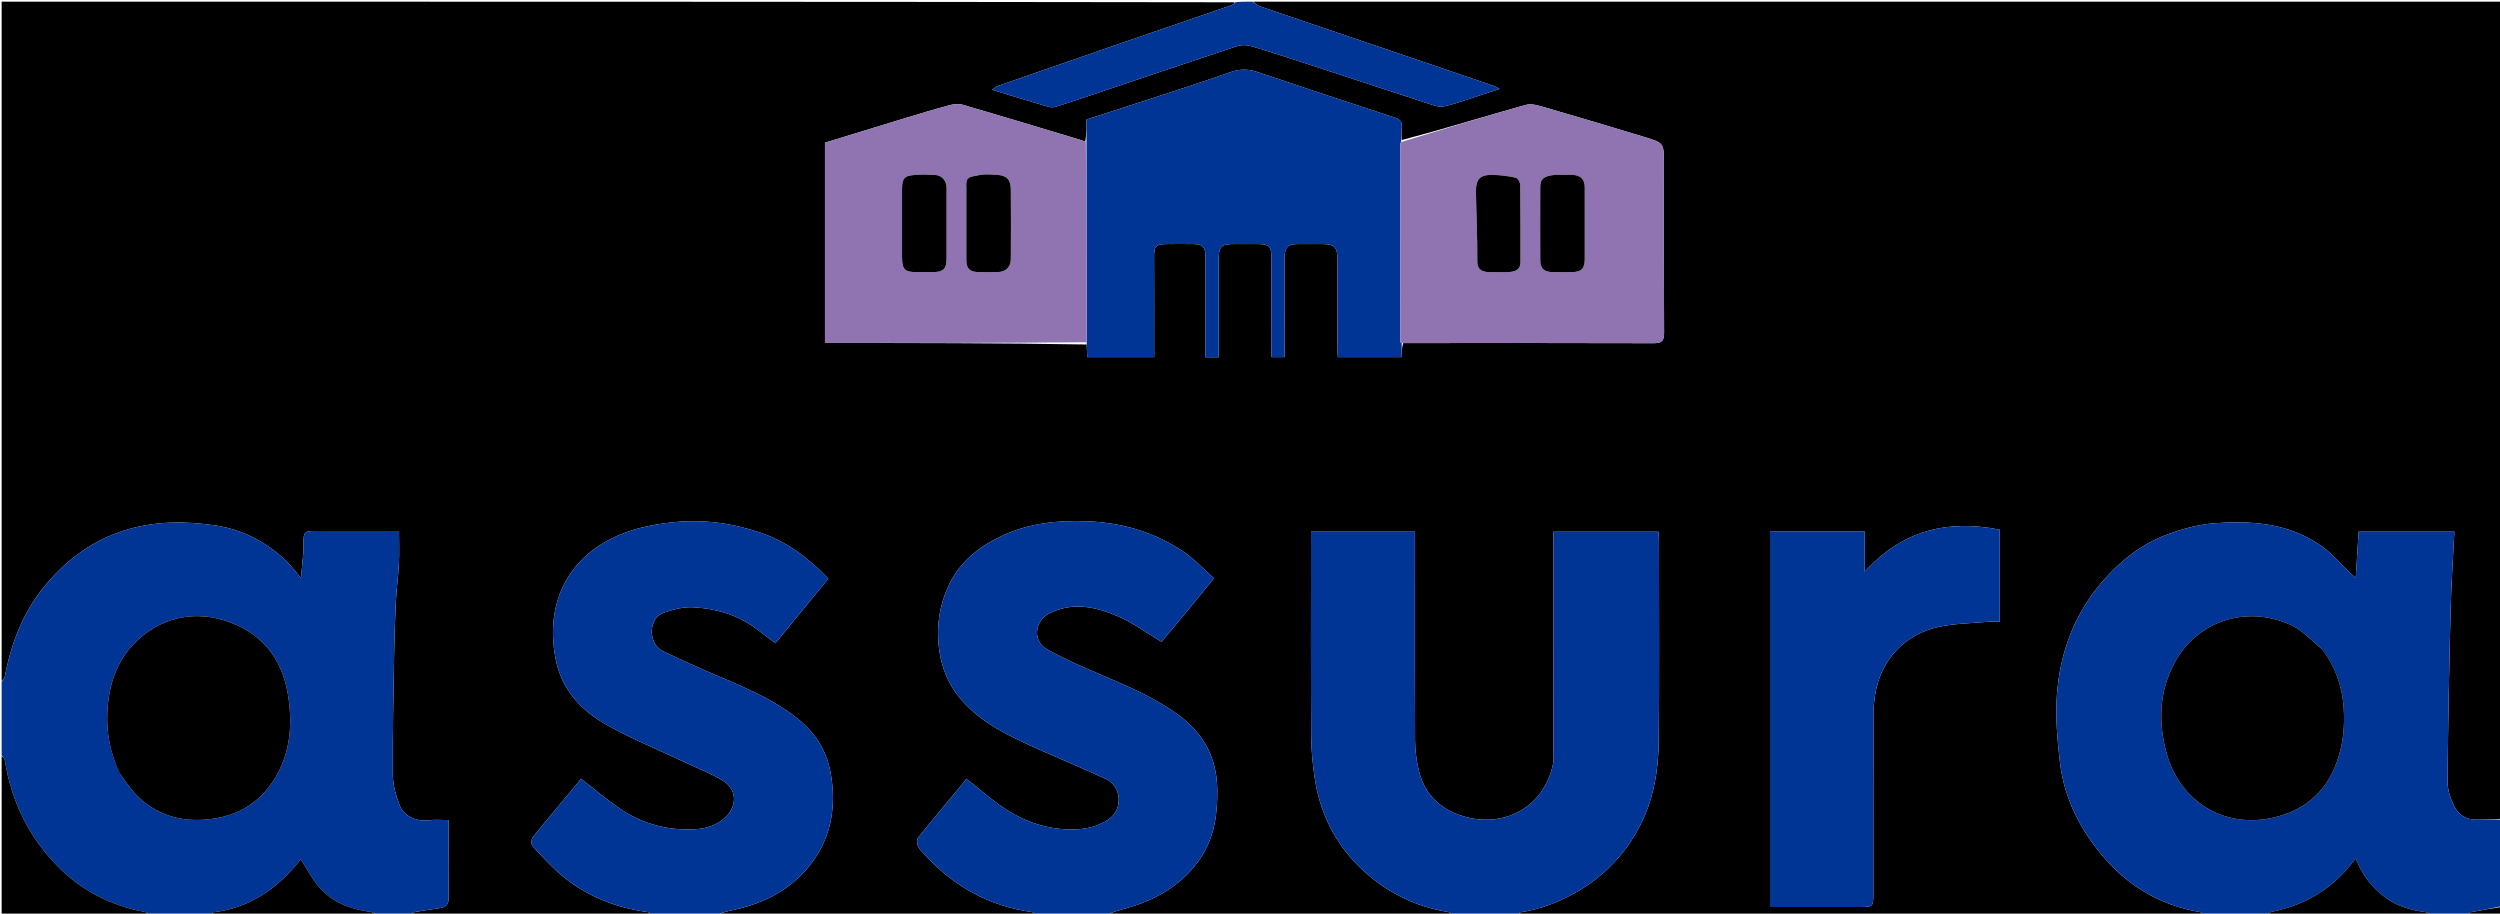 <svg version="1.1" id="Layer_1" xmlns="http://www.w3.org/2000/svg" xmlns:xlink="http://www.w3.org/1999/xlink" x="0px" y="0px"
	 width="100%" viewBox="0 0 1516 554" enable-background="new 0 0 1516 554" xml:space="preserve">
<path fill="#000000" opacity="1" stroke="none" 
	d="
M395,555 
	C346.643,555 298.287,555 249.439,554.583 
	C249.791,553.786 250.601,553.207 251.484,553.058 
	C256.512,552.209 261.549,551.401 266.6,550.7 
	C270.713,550.129 272.229,548.164 272.114,543.782 
	C271.787,531.3 272,518.803 272,506.312 
	C272,503.375 272,500.437 272,497.306 
	C267.647,497.306 263.966,496.87 260.428,497.397 
	C253.185,498.476 244.952,495.182 242.383,488.418 
	C240.144,482.525 238.245,476.071 238.204,469.852 
	C238.043,445.088 238.61,420.318 239.027,395.552 
	C239.201,385.271 239.527,374.988 240.065,364.721 
	C240.47,356.976 241.528,349.265 241.912,341.52 
	C242.227,335.18 241.976,328.812 241.976,322 
	C240.559,322 238.921,322 237.283,322 
	C221.794,322 206.306,321.994 190.817,322.003 
	C184.706,322.007 184.144,322.575 184.009,328.835 
	C183.967,330.833 184.134,332.843 183.971,334.828 
	C183.555,339.919 183.007,344.999 182.475,350.461 
	C178.888,346.341 176.061,342.412 172.569,339.206 
	C160.644,328.256 146.922,321.086 130.616,318.643 
	C112.194,315.882 94.076,315.907 76.167,321.424 
	C56.634,327.441 40.918,338.852 27.812,354.501 
	C14.145,370.819 6.828,389.695 2.93,410.249 
	C2.74,411.252 1.664,412.087 1,413 
	C1,275.718 1,138.435 1,1 
	C250.023,1 499.047,1 748.609,1.376 
	C748.492,2.18 747.892,2.767 747.175,3.015 
	C722.405,11.557 697.616,20.041 672.848,28.588 
	C650.255,36.384 627.681,44.231 605.116,52.105 
	C604.037,52.481 603.127,53.338 601.457,54.407 
	C613.566,58.082 624.735,61.521 635.947,64.808 
	C637.306,65.206 639.009,65.116 640.376,64.689 
	C647.28,62.53 654.135,60.21 660.992,57.902 
	C690.687,47.908 720.355,37.835 750.105,28.008 
	C752.71,27.147 756.041,27.184 758.688,27.97 
	C770.854,31.583 782.914,35.555 794.98,39.499 
	C819.887,47.641 844.764,55.878 869.689,63.967 
	C871.625,64.596 873.942,64.864 875.899,64.445 
	C880.073,63.549 884.147,62.158 888.224,60.85 
	C895.011,58.673 901.768,56.403 909.354,53.902 
	C907.507,52.945 906.679,52.374 905.762,52.062 
	C874.399,41.369 843.03,30.693 811.655,20.032 
	C795.576,14.569 779.474,9.173 763.42,3.637 
	C762.131,3.192 761.133,1.899 760,1 
	C1012.247,1 1264.493,1 1517,1 
	C1517,166.023 1517,331.047 1516.532,496.535 
	C1511.397,497 1506.725,496.855 1502.066,497.034 
	C1495.452,497.288 1490.678,494.015 1488.062,488.536 
	C1485.919,484.046 1484.141,478.82 1484.186,473.939 
	C1484.502,439.199 1485.183,404.461 1486.057,369.73 
	C1486.451,354.036 1487.549,338.36 1488.341,322.395 
	C1469.219,322.395 1449.846,322.395 1430.272,322.395 
	C1429.685,331.74 1429.122,340.711 1428.511,350.437 
	C1427.004,349.119 1426.139,348.416 1425.334,347.65 
	C1419.479,342.083 1414.218,335.678 1407.682,331.082 
	C1387.896,317.168 1365.053,315.462 1341.966,317.394 
	C1332.426,318.192 1322.797,320.922 1313.78,324.299 
	C1298.922,329.865 1286.628,339.423 1276.016,351.357 
	C1258.155,371.443 1249.194,395.263 1247.292,421.523 
	C1246.318,434.97 1247.577,448.719 1249.14,462.179 
	C1251.793,485.031 1262.253,504.69 1277.35,521.667 
	C1292.531,538.74 1311.688,549.279 1334.366,553.147 
	C1334.998,553.254 1335.459,554.36 1336,555 
	C1197.977,555 1059.953,555 921.416,554.603 
	C921.244,553.873 921.55,553.299 921.935,553.24 
	C933.502,551.462 944.276,547.411 954.478,541.795 
	C971.768,532.276 985.036,518.64 994.194,501.273 
	C1002.762,485.027 1005.695,467.178 1005.874,449.092 
	C1006.274,408.598 1006.003,368.097 1005.987,327.599 
	C1005.986,325.843 1005.795,324.088 1005.699,322.433 
	C984.197,322.433 963.3,322.433 942,322.433 
	C942,325.008 942,327.152 942,329.297 
	C942,372.128 942.001,414.96 941.996,457.791 
	C941.995,459.456 942.177,461.17 941.861,462.78 
	C936.739,488.859 913.386,501.528 889.838,495.665 
	C875.216,492.024 864.294,483.118 860.499,467.74 
	C859.009,461.702 858.139,455.352 858.107,449.138 
	C857.898,408.975 858,368.809 858,328.644 
	C858,326.561 858,324.477 858,322.417 
	C836.563,322.417 816,322.417 795,322.417 
	C795,324.971 795,327.111 795,329.251 
	C795,368.25 794.886,407.248 795.092,446.246 
	C795.135,454.482 795.944,462.769 797.102,470.933 
	C800.142,492.379 809.264,511.062 824.802,526.141 
	C839.733,540.631 857.688,549.689 878.369,553.078 
	C879.325,553.235 880.127,554.338 881,555 
	C811.31,555 741.62,555 671.416,554.603 
	C674.622,553.136 678.331,552.026 682.063,551.002 
	C700.723,545.884 716.859,536.82 727.921,520.473 
	C736.508,507.784 738.416,493.419 738.149,478.304 
	C737.805,458.824 729.269,444.114 713.938,433.055 
	C700.223,423.162 684.766,416.483 669.272,409.878 
	C657.632,404.916 645.927,399.906 634.917,393.731 
	C625.936,388.695 627.257,376.382 636.612,371.778 
	C650.607,364.889 664.55,367.993 677.725,373.634 
	C686.978,377.597 695.277,383.787 704.377,389.206 
	C709.274,383.325 714.57,377.009 719.818,370.652 
	C725.071,364.288 730.274,357.884 736.156,350.696 
	C729.993,345.255 724.272,339.022 717.452,334.415 
	C700.111,322.701 680.495,317.011 659.72,316.124 
	C641.774,315.359 624.055,317.157 607.451,324.997 
	C592.843,331.895 581.068,341.506 574.464,356.851 
	C568.616,370.436 567.471,384.478 570.332,398.613 
	C571.767,405.702 574.682,413.012 578.781,418.941 
	C589.99,435.156 607.023,444.004 624.426,451.938 
	C639.739,458.919 655.335,465.283 670.597,472.371 
	C680.363,476.906 681.072,490.919 672.149,496.92 
	C665.954,501.086 658.893,502.758 651.569,502.949 
	C635.7,503.363 621.266,498.459 608.295,489.661 
	C600.601,484.442 593.586,478.223 586.058,472.29 
	C584.265,474.487 582.617,476.534 580.939,478.558 
	C572.827,488.344 564.634,498.065 556.696,507.99 
	C555.858,509.039 556.049,511.431 556.574,512.912 
	C557.15,514.537 558.578,515.908 559.785,517.255 
	C577.543,537.064 599.372,549.364 625.869,553.103 
	C626.653,553.214 627.293,554.345 628,555 
	C563.977,555 499.953,555 435.424,554.595 
	C437.87,553.456 440.799,552.618 443.775,552.003 
	C463.914,547.841 481.377,538.679 493.323,521.774 
	C504.595,505.822 507.193,487.435 503.609,468.239 
	C501.105,454.831 494.226,444.265 483.573,435.733 
	C467.043,422.493 447.481,415.278 428.435,406.963 
	C419.685,403.143 410.986,399.19 402.379,395.057 
	C397.428,392.68 395.232,387.927 395.241,382.894 
	C395.25,377.956 397.832,373.11 402.621,371.475 
	C408.301,369.536 414.562,367.923 420.453,368.256 
	C434.269,369.038 447.391,372.851 458.723,381.371 
	C462.512,384.22 466.298,387.073 470.225,390.03 
	C480.95,376.949 491.499,364.082 502.303,350.904 
	C490.384,338.486 477.2,328.468 461.081,322.998 
	C443.534,317.044 425.569,314.652 406.93,316.817 
	C393.992,318.32 381.591,320.967 369.982,326.993 
	C341.211,341.926 331.23,369.556 336.803,399.053 
	C340.434,418.268 352.487,430.994 368.518,439.906 
	C383.483,448.226 399.44,454.761 414.958,462.085 
	C422.708,465.743 430.772,468.87 438.116,473.214 
	C446.648,478.26 447.275,488.198 440.302,495.198 
	C434.961,500.56 428.064,502.549 420.935,502.878 
	C404.639,503.63 389.386,499.603 375.883,490.356 
	C367.883,484.878 360.466,478.549 352.353,472.267 
	C351.235,473.632 349.826,475.38 348.387,477.104 
	C339.925,487.25 331.369,497.32 323.109,507.628 
	C322.155,508.818 321.993,512.107 322.903,513.088 
	C328.854,519.504 334.761,526.09 341.509,531.611 
	C356.412,543.804 373.821,550.513 392.868,553.105 
	C393.65,553.211 394.293,554.345 395,555 
M658.083,85.967 
	C657.333,85.655 656.605,85.274 655.832,85.041 
	C631.864,77.826 607.914,70.551 583.888,63.536 
	C581.385,62.805 578.293,63.126 575.706,63.821 
	C566.285,66.353 556.945,69.193 547.607,72.024 
	C531.778,76.823 515.972,81.704 500.252,86.522 
	C500.252,127.002 500.252,167.267 500.252,208 
	C553.282,208 606.061,208 658.95,208.9 
	C659.064,211.483 659.178,214.066 659.288,216.579 
	C672.79,216.579 685.683,216.579 699.897,216.579 
	C699.897,195.749 699.959,175.327 699.853,154.907 
	C699.827,149.917 700.975,148.173 705.91,148.044 
	C711.737,147.893 717.572,147.979 723.403,148.008 
	C729.345,148.037 730.986,149.703 730.992,155.77 
	C731.012,174.097 731,192.423 731,210.75 
	C731,212.683 731,214.617 731,216.632 
	C734.004,216.632 736.238,216.632 739,216.632 
	C739,214.318 739,212.356 739,210.394 
	C739,192.901 738.996,175.407 739.002,157.914 
	C739.005,149.296 740.264,148.004 748.61,148 
	C753.441,147.998 758.273,147.984 763.104,148.005 
	C769.467,148.032 770.988,149.552 770.994,155.972 
	C771.01,174.298 771,192.625 771,210.951 
	C771,212.861 771,214.77 771,216.556 
	C774.15,216.556 776.38,216.556 779,216.556 
	C779,213.648 779,211.171 779,208.693 
	C779.001,191.033 778.964,173.373 779.025,155.713 
	C779.045,149.9 781.038,148.03 786.812,148.005 
	C791.81,147.983 796.809,147.989 801.807,148.003 
	C809.171,148.024 810.987,149.782 810.994,157 
	C811.011,174.993 810.992,192.986 811.012,210.98 
	C811.014,212.894 811.181,214.807 811.264,216.563 
	C824.531,216.563 837.101,216.563 850.003,216.563 
	C850.003,213.472 850.003,210.818 850.931,208.027 
	C901.544,208.018 952.156,207.932 1002.768,208.116 
	C1007.938,208.135 1009.14,206.574 1009.11,201.611 
	C1008.901,167.482 1009,133.352 1009,99.221 
	C1009,86.83 1009.042,86.693 997.346,83.13 
	C977.449,77.071 957.52,71.113 937.541,65.332 
	C933.556,64.179 928.889,62.587 925.213,63.616 
	C900.043,70.662 875.053,78.353 850.001,84.931 
	C850,82.434 849.821,79.922 850.043,77.445 
	C850.338,74.143 849.261,72.448 845.876,71.343 
	C817.988,62.24 790.15,52.982 762.348,43.618 
	C756.833,41.761 751.819,41.746 746.179,43.732 
	C727.682,50.243 708.988,56.195 690.354,62.312 
	C679.929,65.734 669.471,69.057 658.839,72.486 
	C658.839,77.365 658.839,81.683 658.083,85.967 
M1123.47,550 
	C1124.803,550 1126.136,550 1127.469,550 
	C1135.999,549.998 1136,549.998 1136,541.243 
	C1136,505.413 1135.968,469.583 1136.044,433.754 
	C1136.053,429.639 1136.406,425.485 1137.048,421.419 
	C1140.365,400.425 1154.781,384.548 1175.833,380.1 
	C1185.612,378.034 1195.811,377.933 1205.828,377.03 
	C1208.063,376.828 1210.332,377 1212.649,377 
	C1212.649,357.895 1212.649,339.641 1212.649,321.19 
	C1181.179,314.969 1153.759,321.35 1130.768,346.691 
	C1130.768,337.378 1130.768,329.948 1130.768,322.348 
	C1111.367,322.348 1092.472,322.348 1073.323,322.348 
	C1073.323,398.254 1073.323,473.812 1073.323,550 
	C1089.918,550 1106.199,550 1123.47,550 
z"/>
<path fill="#003595" opacity="1" stroke="none" 
	d="
M1,413.469 
	C1.664,412.087 2.74,411.252 2.93,410.249 
	C6.828,389.695 14.145,370.819 27.812,354.501 
	C40.918,338.852 56.634,327.441 76.167,321.424 
	C94.076,315.907 112.194,315.882 130.616,318.643 
	C146.922,321.086 160.644,328.256 172.569,339.206 
	C176.061,342.412 178.888,346.341 182.475,350.461 
	C183.007,344.999 183.555,339.919 183.971,334.828 
	C184.134,332.843 183.967,330.833 184.009,328.835 
	C184.144,322.575 184.706,322.007 190.817,322.003 
	C206.306,321.994 221.794,322 237.283,322 
	C238.921,322 240.559,322 241.976,322 
	C241.976,328.812 242.227,335.18 241.912,341.52 
	C241.528,349.265 240.47,356.976 240.065,364.721 
	C239.527,374.988 239.201,385.271 239.027,395.552 
	C238.61,420.318 238.043,445.088 238.204,469.852 
	C238.245,476.071 240.144,482.525 242.383,488.418 
	C244.952,495.182 253.185,498.476 260.428,497.397 
	C263.966,496.87 267.647,497.306 272,497.306 
	C272,500.437 272,503.375 272,506.312 
	C272,518.803 271.787,531.3 272.114,543.782 
	C272.229,548.164 270.713,550.129 266.6,550.7 
	C261.549,551.401 256.512,552.209 251.484,553.058 
	C250.601,553.207 249.791,553.786 248.974,554.583 
	C242.312,555 235.625,555 228.509,554.595 
	C227.08,553.795 226.108,553.177 225.072,553.038 
	C212.645,551.364 201.258,547.296 193.053,537.364 
	C188.911,532.349 185.821,526.467 182.314,521.069 
	C167.928,539.841 149.7,550.877 129.621,553.153 
	C129.019,553.221 128.538,554.36 128,555 
	C115.646,555 103.292,555 90.518,554.603 
	C89.431,553.817 88.805,553.203 88.09,553.072 
	C67.401,549.28 49.415,540.122 34.733,525.114 
	C17.292,507.286 6.907,485.76 2.938,461.122 
	C2.758,460.006 1.667,459.037 1,458 
	C1,443.312 1,428.625 1,413.469 
M72.943,469.413 
	C76.132,473.613 78.928,478.198 82.585,481.941 
	C94.122,493.75 108.442,498.343 124.761,496.994 
	C143.886,495.414 158.674,486.615 167.986,469.743 
	C175.751,455.675 177.171,440.476 175.126,424.588 
	C172.216,401.975 161.262,385.592 139.698,377.464 
	C118.088,369.319 96.375,374.268 80.631,391.049 
	C70.037,402.341 65.83,416.63 65.082,431.817 
	C64.448,444.69 66.961,457.106 72.943,469.413 
z"/>
<path fill="#003595" opacity="1" stroke="none" 
	d="
M1336.469,555 
	C1335.459,554.36 1334.998,553.254 1334.366,553.147 
	C1311.688,549.279 1292.531,538.74 1277.35,521.667 
	C1262.253,504.69 1251.793,485.031 1249.14,462.179 
	C1247.577,448.719 1246.318,434.97 1247.292,421.523 
	C1249.194,395.263 1258.155,371.443 1276.016,351.357 
	C1286.628,339.423 1298.922,329.865 1313.78,324.299 
	C1322.797,320.922 1332.426,318.192 1341.966,317.394 
	C1365.053,315.462 1387.896,317.168 1407.682,331.082 
	C1414.218,335.678 1419.479,342.083 1425.334,347.65 
	C1426.139,348.416 1427.004,349.119 1428.511,350.437 
	C1429.122,340.711 1429.685,331.74 1430.272,322.395 
	C1449.846,322.395 1469.219,322.395 1488.341,322.395 
	C1487.549,338.36 1486.451,354.036 1486.057,369.73 
	C1485.183,404.461 1484.502,439.199 1484.186,473.939 
	C1484.141,478.82 1485.919,484.046 1488.062,488.536 
	C1490.678,494.015 1495.452,497.288 1502.066,497.034 
	C1506.725,496.855 1511.397,497 1516.532,497 
	C1517,514.354 1517,531.708 1516.595,549.539 
	C1510.314,551.018 1504.424,551.954 1498.573,553.089 
	C1497.627,553.272 1496.853,554.341 1496,555 
	C1488.979,555 1481.958,555 1474.503,554.59 
	C1472.896,553.787 1471.749,553.185 1470.545,553.036 
	C1462.271,552.008 1454.422,549.777 1447.492,544.973 
	C1438.754,538.916 1432.546,530.808 1428.502,520.642 
	C1426.03,523.6 1423.923,526.362 1421.57,528.894 
	C1409.467,541.915 1394.455,549.6 1377.116,553.032 
	C1375.992,553.255 1375.035,554.324 1374,555 
	C1361.646,555 1349.292,555 1336.469,555 
M1408.025,393.532 
	C1401.829,388.627 1396.291,382.303 1389.32,379.068 
	C1363.065,366.885 1332.372,375.791 1318.306,402.568 
	C1309.206,419.889 1308.692,438.338 1313.886,457.039 
	C1321.768,485.416 1347.972,502.542 1378.014,495.926 
	C1397.099,491.723 1410.528,480.564 1417.153,461.786 
	C1420.876,451.236 1421.95,440.545 1421.208,429.309 
	C1420.338,416.147 1416.228,404.55 1408.025,393.532 
z"/>
<path fill="#003595" opacity="1" stroke="none" 
	d="
M881.469,555 
	C880.127,554.338 879.325,553.235 878.369,553.078 
	C857.688,549.689 839.733,540.631 824.802,526.141 
	C809.264,511.062 800.142,492.379 797.102,470.933 
	C795.944,462.769 795.135,454.482 795.092,446.246 
	C794.886,407.248 795,368.25 795,329.251 
	C795,327.111 795,324.971 795,322.417 
	C816,322.417 836.563,322.417 858,322.417 
	C858,324.477 858,326.561 858,328.644 
	C858,368.809 857.898,408.975 858.107,449.138 
	C858.139,455.352 859.009,461.702 860.499,467.74 
	C864.294,483.118 875.216,492.024 889.838,495.665 
	C913.386,501.528 936.739,488.859 941.861,462.78 
	C942.177,461.17 941.995,459.456 941.996,457.791 
	C942.001,414.96 942,372.128 942,329.297 
	C942,327.152 942,325.008 942,322.433 
	C963.3,322.433 984.197,322.433 1005.699,322.433 
	C1005.795,324.088 1005.986,325.843 1005.987,327.599 
	C1006.003,368.097 1006.274,408.598 1005.874,449.092 
	C1005.695,467.178 1002.762,485.027 994.194,501.273 
	C985.036,518.64 971.768,532.276 954.478,541.795 
	C944.276,547.411 933.502,551.462 921.935,553.24 
	C921.55,553.299 921.244,553.873 920.951,554.603 
	C907.979,555 894.958,555 881.469,555 
z"/>
<path fill="#003595" opacity="1" stroke="none" 
	d="
M628.469,555 
	C627.293,554.345 626.653,553.214 625.869,553.103 
	C599.372,549.364 577.543,537.064 559.785,517.255 
	C558.578,515.908 557.15,514.537 556.574,512.912 
	C556.049,511.431 555.858,509.039 556.696,507.99 
	C564.634,498.065 572.827,488.344 580.939,478.558 
	C582.617,476.534 584.265,474.487 586.058,472.29 
	C593.586,478.223 600.601,484.442 608.295,489.661 
	C621.266,498.459 635.7,503.363 651.569,502.949 
	C658.893,502.758 665.954,501.086 672.149,496.92 
	C681.072,490.919 680.363,476.906 670.597,472.371 
	C655.335,465.283 639.739,458.919 624.426,451.938 
	C607.023,444.004 589.99,435.156 578.781,418.941 
	C574.682,413.012 571.767,405.702 570.332,398.613 
	C567.471,384.478 568.616,370.436 574.464,356.851 
	C581.068,341.506 592.843,331.895 607.451,324.997 
	C624.055,317.157 641.774,315.359 659.72,316.124 
	C680.495,317.011 700.111,322.701 717.452,334.415 
	C724.272,339.022 729.993,345.255 736.156,350.696 
	C730.274,357.884 725.071,364.288 719.818,370.652 
	C714.57,377.009 709.274,383.325 704.377,389.206 
	C695.277,383.787 686.978,377.597 677.725,373.634 
	C664.55,367.993 650.607,364.889 636.612,371.778 
	C627.257,376.382 625.936,388.695 634.917,393.731 
	C645.927,399.906 657.632,404.916 669.272,409.878 
	C684.766,416.483 700.223,423.162 713.938,433.055 
	C729.269,444.114 737.805,458.824 738.149,478.304 
	C738.416,493.419 736.508,507.784 727.921,520.473 
	C716.859,536.82 700.723,545.884 682.063,551.002 
	C678.331,552.026 674.622,553.136 670.951,554.603 
	C656.979,555 642.958,555 628.469,555 
z"/>
<path fill="#003595" opacity="1" stroke="none" 
	d="
M395.469,555 
	C394.293,554.345 393.65,553.211 392.868,553.105 
	C373.821,550.513 356.412,543.804 341.509,531.611 
	C334.761,526.09 328.854,519.504 322.903,513.088 
	C321.993,512.107 322.155,508.818 323.109,507.628 
	C331.369,497.32 339.925,487.25 348.387,477.104 
	C349.826,475.38 351.235,473.632 352.353,472.267 
	C360.466,478.549 367.883,484.878 375.883,490.356 
	C389.386,499.603 404.639,503.63 420.935,502.878 
	C428.064,502.549 434.961,500.56 440.302,495.198 
	C447.275,488.198 446.648,478.26 438.116,473.214 
	C430.772,468.87 422.708,465.743 414.958,462.085 
	C399.44,454.761 383.483,448.226 368.518,439.906 
	C352.487,430.994 340.434,418.268 336.803,399.053 
	C331.23,369.556 341.211,341.926 369.982,326.993 
	C381.591,320.967 393.992,318.32 406.93,316.817 
	C425.569,314.652 443.534,317.044 461.081,322.998 
	C477.2,328.468 490.384,338.486 502.303,350.904 
	C491.499,364.082 480.95,376.949 470.225,390.03 
	C466.298,387.073 462.512,384.22 458.723,381.371 
	C447.391,372.851 434.269,369.038 420.453,368.256 
	C414.562,367.923 408.301,369.536 402.621,371.475 
	C397.832,373.11 395.25,377.956 395.241,382.894 
	C395.232,387.927 397.428,392.68 402.379,395.057 
	C410.986,399.19 419.685,403.143 428.435,406.963 
	C447.481,415.278 467.043,422.493 483.573,435.733 
	C494.226,444.265 501.105,454.831 503.609,468.239 
	C507.193,487.435 504.595,505.822 493.323,521.774 
	C481.377,538.679 463.914,547.841 443.775,552.003 
	C440.799,552.618 437.87,553.456 434.959,554.595 
	C421.979,555 408.958,555 395.469,555 
z"/>
<path fill="#003595" opacity="1" stroke="none" 
	d="
M759.542,1 
	C761.133,1.899 762.131,3.192 763.42,3.637 
	C779.474,9.173 795.576,14.569 811.655,20.032 
	C843.03,30.693 874.399,41.369 905.762,52.062 
	C906.679,52.374 907.507,52.945 909.354,53.902 
	C901.768,56.403 895.011,58.673 888.224,60.85 
	C884.147,62.158 880.073,63.549 875.899,64.445 
	C873.942,64.864 871.625,64.596 869.689,63.967 
	C844.764,55.878 819.887,47.641 794.98,39.499 
	C782.914,35.555 770.854,31.583 758.688,27.97 
	C756.041,27.184 752.71,27.147 750.105,28.008 
	C720.355,37.835 690.687,47.908 660.992,57.902 
	C654.135,60.21 647.28,62.53 640.376,64.689 
	C639.009,65.116 637.306,65.206 635.947,64.808 
	C624.735,61.521 613.566,58.082 601.457,54.407 
	C603.127,53.338 604.037,52.481 605.116,52.105 
	C627.681,44.231 650.255,36.384 672.848,28.588 
	C697.616,20.041 722.405,11.557 747.175,3.015 
	C747.892,2.767 748.492,2.18 749.074,1.376 
	C752.361,1 755.723,1 759.542,1 
z"/>
<path fill="#000000" opacity="1" stroke="none" 
	d="
M1,458.469 
	C1.667,459.037 2.758,460.006 2.938,461.122 
	C6.907,485.76 17.292,507.286 34.733,525.114 
	C49.415,540.122 67.401,549.28 88.09,553.072 
	C88.805,553.203 89.431,553.817 90.049,554.603 
	C60.403,555 30.807,555 1,555 
	C1,522.979 1,490.958 1,458.469 
z"/>
<path fill="#000000" opacity="1" stroke="none" 
	d="
M128.469,555 
	C128.538,554.36 129.019,553.221 129.621,553.153 
	C149.7,550.877 167.928,539.841 182.314,521.069 
	C185.821,526.467 188.911,532.349 193.053,537.364 
	C201.258,547.296 212.645,551.364 225.072,553.038 
	C226.108,553.177 227.08,553.795 228.041,554.595 
	C194.979,555 161.958,555 128.469,555 
z"/>
<path fill="#000000" opacity="1" stroke="none" 
	d="
M1374.469,555 
	C1375.035,554.324 1375.992,553.255 1377.116,553.032 
	C1394.455,549.6 1409.467,541.915 1421.57,528.894 
	C1423.923,526.362 1426.03,523.6 1428.502,520.642 
	C1432.546,530.808 1438.754,538.916 1447.492,544.973 
	C1454.422,549.777 1462.271,552.008 1470.545,553.036 
	C1471.749,553.185 1472.896,553.787 1474.035,554.59 
	C1440.979,555 1407.958,555 1374.469,555 
z"/>
<path fill="#000000" opacity="1" stroke="none" 
	d="
M1496.469,555 
	C1496.853,554.341 1497.627,553.272 1498.573,553.089 
	C1504.424,551.954 1510.314,551.018 1516.595,550.008 
	C1517,551.638 1517,553.276 1517,555 
	C1510.313,555 1503.625,555 1496.469,555 
z"/>
<path fill="#003595" opacity="1" stroke="none" 
	d="
M850.003,208.164 
	C850.003,210.818 850.003,213.472 850.003,216.563 
	C837.101,216.563 824.531,216.563 811.264,216.563 
	C811.181,214.807 811.014,212.894 811.012,210.98 
	C810.992,192.986 811.011,174.993 810.994,157 
	C810.987,149.782 809.171,148.024 801.807,148.003 
	C796.809,147.989 791.81,147.983 786.812,148.005 
	C781.038,148.03 779.045,149.9 779.025,155.713 
	C778.964,173.373 779.001,191.033 779,208.693 
	C779,211.171 779,213.648 779,216.556 
	C776.38,216.556 774.15,216.556 771,216.556 
	C771,214.77 771,212.861 771,210.951 
	C771,192.625 771.01,174.298 770.994,155.972 
	C770.988,149.552 769.467,148.032 763.104,148.005 
	C758.273,147.984 753.441,147.998 748.61,148 
	C740.264,148.004 739.005,149.296 739.002,157.914 
	C738.996,175.407 739,192.901 739,210.394 
	C739,212.356 739,214.318 739,216.632 
	C736.238,216.632 734.004,216.632 731,216.632 
	C731,214.617 731,212.683 731,210.75 
	C731,192.423 731.012,174.097 730.992,155.77 
	C730.986,149.703 729.345,148.037 723.403,148.008 
	C717.572,147.979 711.737,147.893 705.91,148.044 
	C700.975,148.173 699.827,149.917 699.853,154.907 
	C699.959,175.327 699.897,195.749 699.897,216.579 
	C685.683,216.579 672.79,216.579 659.288,216.579 
	C659.178,214.066 659.064,211.483 658.951,207.984 
	C658.915,166.712 658.877,126.356 658.839,86 
	C658.839,81.683 658.839,77.365 658.839,72.486 
	C669.471,69.057 679.929,65.734 690.354,62.312 
	C708.988,56.195 727.682,50.243 746.179,43.732 
	C751.819,41.746 756.833,41.761 762.348,43.618 
	C790.15,52.982 817.988,62.24 845.876,71.343 
	C849.261,72.448 850.338,74.143 850.043,77.445 
	C849.821,79.922 850,82.434 849.681,85.677 
	C849.259,86.909 849.068,87.395 849.068,87.88 
	C849.092,127.596 849.13,167.311 849.177,207.239 
	C849.327,207.76 849.562,207.876 849.936,207.885 
	C849.98,207.972 850.003,208.164 850.003,208.164 
z"/>
<path fill="#003595" opacity="1" stroke="none" 
	d="
M1122.975,550 
	C1106.199,550 1089.918,550 1073.323,550 
	C1073.323,473.812 1073.323,398.254 1073.323,322.348 
	C1092.472,322.348 1111.367,322.348 1130.768,322.348 
	C1130.768,329.948 1130.768,337.378 1130.768,346.691 
	C1153.759,321.35 1181.179,314.969 1212.649,321.19 
	C1212.649,339.641 1212.649,357.895 1212.649,377 
	C1210.332,377 1208.063,376.828 1205.828,377.03 
	C1195.811,377.933 1185.612,378.034 1175.833,380.1 
	C1154.781,384.548 1140.365,400.425 1137.048,421.419 
	C1136.406,425.485 1136.053,429.639 1136.044,433.754 
	C1135.968,469.583 1136,505.413 1136,541.243 
	C1136,549.998 1135.999,549.998 1127.469,550 
	C1126.136,550 1124.803,550 1122.975,550 
z"/>
<path fill="#9074B1" opacity="1" stroke="none" 
	d="
M849.167,207.026 
	C849.13,167.311 849.092,127.596 849.068,87.88 
	C849.068,87.395 849.259,86.909 849.683,86.13 
	C875.053,78.353 900.043,70.662 925.213,63.616 
	C928.889,62.587 933.556,64.179 937.541,65.332 
	C957.52,71.113 977.449,77.071 997.346,83.13 
	C1009.042,86.693 1009,86.83 1009,99.221 
	C1009,133.352 1008.901,167.482 1009.11,201.611 
	C1009.14,206.574 1007.938,208.135 1002.768,208.116 
	C952.156,207.932 901.544,208.018 850.467,208.095 
	C850.003,208.164 849.98,207.972 849.828,207.746 
	C849.52,207.341 849.35,207.177 849.167,207.026 
M948.477,106 
	C946.643,106.003 944.794,105.852 942.98,106.037 
	C936.207,106.727 934.042,108.437 934.022,113.298 
	C933.963,128.13 933.958,142.962 934.025,157.794 
	C934.047,162.794 936.263,164.892 941.333,164.985 
	C945.331,165.058 949.333,165.04 953.332,164.99 
	C958.948,164.92 960.974,162.873 960.988,157.129 
	C961.023,142.631 961.023,128.132 960.986,113.633 
	C960.974,108.857 958.734,106.486 953.905,106.028 
	C952.418,105.887 950.907,106.002 948.477,106 
M906.619,165 
	C909.615,164.998 912.635,165.235 915.601,164.933 
	C919.045,164.582 922.022,163.392 922.012,159.016 
	C921.978,143.37 922.077,127.724 921.875,112.082 
	C921.855,110.571 920.335,108.047 919.109,107.769 
	C914.691,106.768 910.11,106.195 905.574,106.073 
	C897.437,105.853 894.901,108.436 895.031,116.581 
	C895.253,130.499 895.951,144.416 895.842,158.328 
	C895.805,163.054 897.933,164.393 901.687,164.946 
	C902.991,165.138 904.345,164.992 906.619,165 
z"/>
<path fill="#9074B1" opacity="1" stroke="none" 
	d="
M658.461,85.983 
	C658.877,126.356 658.915,166.712 658.896,207.534 
	C606.061,208 553.282,208 500.252,208 
	C500.252,167.267 500.252,127.002 500.252,86.522 
	C515.972,81.704 531.778,76.823 547.607,72.024 
	C556.945,69.193 566.285,66.353 575.706,63.821 
	C578.293,63.126 581.385,62.805 583.888,63.536 
	C607.914,70.551 631.864,77.826 655.832,85.041 
	C656.605,85.274 657.333,85.655 658.461,85.983 
M547,156.261 
	C547.017,163.399 548.565,164.974 555.613,164.998 
	C559.103,165.01 562.594,165.028 566.085,164.993 
	C572.006,164.934 573.98,162.945 573.991,156.911 
	C574.018,142.615 574.013,128.32 573.992,114.024 
	C573.986,109.411 571.14,106.249 566.593,106.041 
	C562.778,105.865 558.931,105.778 555.129,106.058 
	C548.26,106.565 547.007,108.065 547.002,114.924 
	C546.994,128.388 547,141.853 547,156.261 
M586,114.732 
	C586,129.06 585.99,143.388 586.006,157.717 
	C586.011,162.786 588,164.857 593.104,164.98 
	C597.1,165.076 601.103,165.087 605.098,164.976 
	C609.815,164.844 612.925,161.934 612.959,157.295 
	C613.064,143.134 613.089,128.971 612.954,114.811 
	C612.898,108.908 610.376,106.377 604.632,106.043 
	C601.145,105.84 597.538,105.482 594.158,106.117 
	C587.107,107.442 585.5,107.352 586,114.732 
z"/>
<path fill="#000000" opacity="1" stroke="none" 
	d="
M72.699,469.128 
	C66.961,457.106 64.448,444.69 65.082,431.817 
	C65.83,416.63 70.037,402.341 80.631,391.049 
	C96.375,374.268 118.088,369.319 139.698,377.464 
	C161.262,385.592 172.216,401.975 175.126,424.588 
	C177.171,440.476 175.751,455.675 167.986,469.743 
	C158.674,486.615 143.886,495.414 124.761,496.994 
	C108.442,498.343 94.122,493.75 82.585,481.941 
	C78.928,478.198 76.132,473.613 72.699,469.128 
z"/>
<path fill="#000000" opacity="1" stroke="none" 
	d="
M1408.28,393.785 
	C1416.228,404.55 1420.338,416.147 1421.208,429.309 
	C1421.95,440.545 1420.876,451.236 1417.153,461.786 
	C1410.528,480.564 1397.099,491.723 1378.014,495.926 
	C1347.972,502.542 1321.768,485.416 1313.886,457.039 
	C1308.692,438.338 1309.206,419.889 1318.306,402.568 
	C1332.372,375.791 1363.065,366.885 1389.32,379.068 
	C1396.291,382.303 1401.829,388.627 1408.28,393.785 
z"/>
<path fill="#8D72B0" opacity="1" stroke="none" 
	d="
M849.177,207.239 
	C849.35,207.177 849.52,207.341 849.784,207.659 
	C849.562,207.876 849.327,207.76 849.177,207.239 
z"/>
<path fill="#000000" opacity="1" stroke="none" 
	d="
M948.942,106 
	C950.907,106.002 952.418,105.887 953.905,106.028 
	C958.734,106.486 960.974,108.857 960.986,113.633 
	C961.023,128.132 961.023,142.631 960.988,157.129 
	C960.974,162.873 958.948,164.92 953.332,164.99 
	C949.333,165.04 945.331,165.058 941.333,164.985 
	C936.263,164.892 934.047,162.794 934.025,157.794 
	C933.958,142.962 933.963,128.13 934.022,113.298 
	C934.042,108.437 936.207,106.727 942.98,106.037 
	C944.794,105.852 946.643,106.003 948.942,106 
z"/>
<path fill="#000000" opacity="1" stroke="none" 
	d="
M906.148,165 
	C904.345,164.992 902.991,165.138 901.687,164.946 
	C897.933,164.393 895.805,163.054 895.842,158.328 
	C895.951,144.416 895.253,130.499 895.031,116.581 
	C894.901,108.436 897.437,105.853 905.574,106.073 
	C910.11,106.195 914.691,106.768 919.109,107.769 
	C920.335,108.047 921.855,110.571 921.875,112.082 
	C922.077,127.724 921.978,143.37 922.012,159.016 
	C922.022,163.392 919.045,164.582 915.601,164.933 
	C912.635,165.235 909.615,164.998 906.148,165 
z"/>
<path fill="#000000" opacity="1" stroke="none" 
	d="
M547,155.789 
	C547,141.853 546.994,128.388 547.002,114.924 
	C547.007,108.065 548.26,106.565 555.129,106.058 
	C558.931,105.778 562.778,105.865 566.593,106.041 
	C571.14,106.249 573.986,109.411 573.992,114.024 
	C574.013,128.32 574.018,142.615 573.991,156.911 
	C573.98,162.945 572.006,164.934 566.085,164.993 
	C562.594,165.028 559.103,165.01 555.613,164.998 
	C548.565,164.974 547.017,163.399 547,155.789 
z"/>
<path fill="#000000" opacity="1" stroke="none" 
	d="
M586,114.264 
	C585.5,107.352 587.107,107.442 594.158,106.117 
	C597.538,105.482 601.145,105.84 604.632,106.043 
	C610.376,106.377 612.898,108.908 612.954,114.811 
	C613.089,128.971 613.064,143.134 612.959,157.295 
	C612.925,161.934 609.815,164.844 605.098,164.976 
	C601.103,165.087 597.1,165.076 593.104,164.98 
	C588,164.857 586.011,162.786 586.006,157.717 
	C585.99,143.388 586,129.06 586,114.264 
z"/>
</svg>